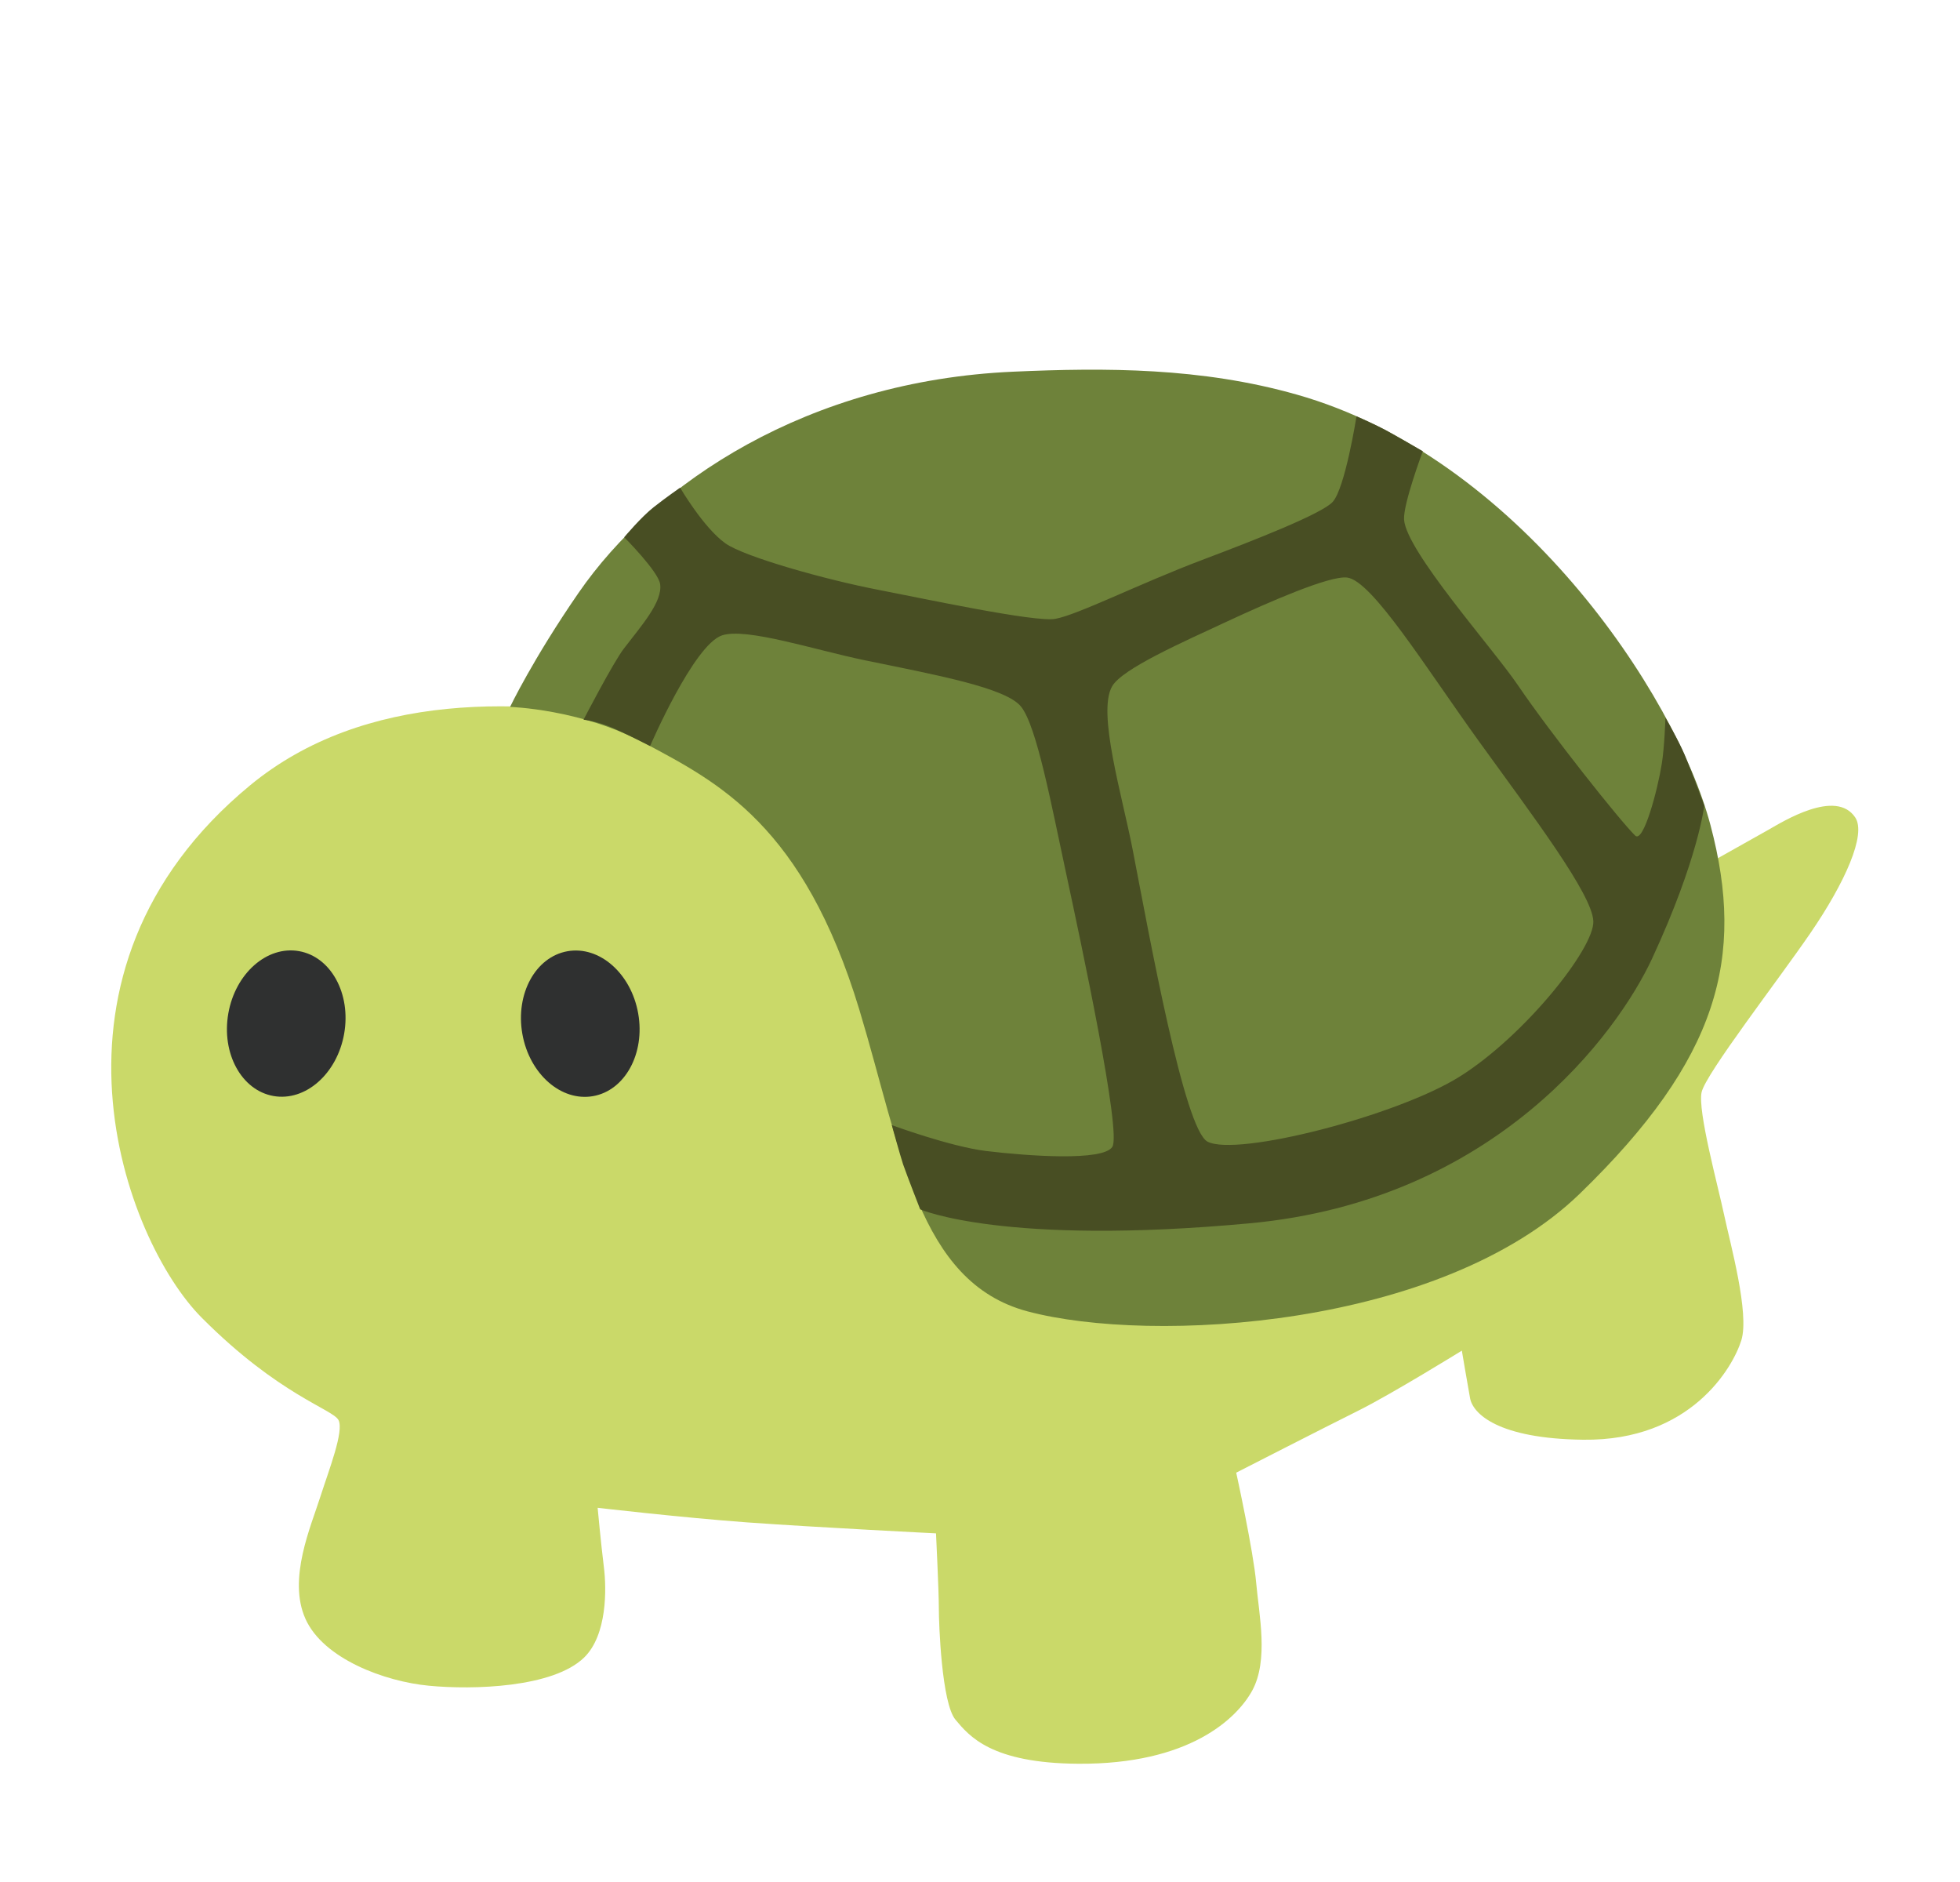<svg width="25" height="24" viewBox="0 0 25 24" fill="none" xmlns="http://www.w3.org/2000/svg">
<path d="M21.631 11.102C21.631 11.102 22.37 10.687 22.556 10.582C22.741 10.477 23.418 10.054 23.664 10.425C23.808 10.642 23.532 11.257 23.092 11.899C22.691 12.486 21.757 13.691 21.704 13.929C21.652 14.167 21.913 15.122 21.991 15.491C22.07 15.861 22.317 16.749 22.211 17.092C22.104 17.436 21.567 18.377 20.195 18.36C19.104 18.347 18.787 18.026 18.751 17.831C18.725 17.691 18.646 17.224 18.646 17.224C18.646 17.224 17.748 17.779 17.326 17.989C16.904 18.199 15.768 18.78 15.768 18.78C15.768 18.78 15.988 19.783 16.023 20.188C16.059 20.593 16.184 21.172 15.971 21.561C15.777 21.913 15.174 22.502 13.752 22.492C12.643 22.485 12.363 22.14 12.187 21.93C12.011 21.718 11.975 20.715 11.975 20.505C11.975 20.295 11.939 19.554 11.939 19.554C11.939 19.554 10.436 19.479 9.528 19.414C8.707 19.354 7.623 19.228 7.623 19.228C7.623 19.228 7.663 19.665 7.702 19.98C7.738 20.261 7.745 20.85 7.451 21.137C7.055 21.523 6.033 21.551 5.471 21.497C4.908 21.444 4.124 21.154 3.896 20.644C3.667 20.134 3.967 19.464 4.089 19.078C4.198 18.739 4.389 18.251 4.318 18.11C4.246 17.97 3.56 17.794 2.576 16.807C1.589 15.821 0.301 12.397 3.191 10.014C6.095 7.622 11.405 10.22 11.686 10.397C11.975 10.577 21.631 11.102 21.631 11.102Z" fill="#CAD969"/>
<path d="M12.922 4.74C10.31 4.856 8.351 6.15 7.377 7.564C6.796 8.407 6.506 9.015 6.506 9.015C6.506 9.015 7.407 9.041 8.221 9.476C9.159 9.977 10.246 10.519 10.961 12.876C11.499 14.657 11.707 16.35 13.106 16.723C14.69 17.145 18.386 16.935 20.154 15.219C21.922 13.504 22.265 12.21 21.817 10.521C21.369 8.831 19.348 5.824 16.537 5.031C15.324 4.687 14.109 4.687 12.922 4.74Z" fill="#6E823A"/>
<path d="M21.487 9.623C21.408 9.437 21.243 9.154 21.243 9.154C21.243 9.154 21.23 9.538 21.196 9.741C21.144 10.071 20.962 10.757 20.857 10.656C20.669 10.474 19.782 9.358 19.361 8.738C19.04 8.265 17.936 7.029 17.909 6.626C17.896 6.428 18.148 5.754 18.148 5.754C18.148 5.754 17.919 5.623 17.707 5.503C17.542 5.411 17.302 5.31 17.302 5.31C17.302 5.31 17.157 6.229 16.998 6.401C16.858 6.553 16.001 6.889 15.335 7.14C14.531 7.444 13.751 7.839 13.46 7.892C13.205 7.939 11.756 7.628 11.21 7.523C10.524 7.391 9.489 7.099 9.251 6.928C8.973 6.729 8.675 6.219 8.675 6.219C8.675 6.219 8.508 6.334 8.341 6.465C8.176 6.594 7.962 6.851 7.962 6.851C7.962 6.851 8.396 7.286 8.42 7.448C8.454 7.673 8.182 7.978 7.959 8.269C7.824 8.443 7.443 9.178 7.443 9.178C7.443 9.178 7.625 9.195 7.846 9.296C8.077 9.403 8.292 9.514 8.292 9.514C8.292 9.514 8.849 8.22 9.211 8.102C9.521 8.001 10.393 8.288 11.026 8.419C11.924 8.604 12.834 8.769 13.025 9.013C13.224 9.264 13.411 10.266 13.593 11.111C13.792 12.038 14.307 14.441 14.188 14.625C14.069 14.811 13.119 14.743 12.577 14.678C12.117 14.621 11.375 14.348 11.375 14.348C11.375 14.348 11.484 14.743 11.519 14.848C11.572 15 11.737 15.422 11.737 15.422C11.737 15.422 12.8 15.891 15.941 15.6C19.081 15.309 20.634 13.17 21.074 12.221C21.663 10.95 21.738 10.273 21.738 10.273C21.738 10.273 21.566 9.808 21.487 9.623ZM18.622 13.727C17.827 14.228 15.772 14.756 15.401 14.558C15.104 14.398 14.662 11.944 14.45 10.849C14.315 10.148 13.991 9.083 14.186 8.751C14.317 8.526 15.084 8.19 15.65 7.926C16.188 7.676 16.957 7.339 17.182 7.365C17.501 7.403 18.185 8.513 18.871 9.463C19.558 10.414 20.309 11.404 20.323 11.747C20.339 12.092 19.441 13.213 18.622 13.727Z" fill="#484E23"/>
<ellipse cx="3.651" cy="13.053" rx="0.75" ry="0.938" transform="rotate(10 3.651 13.053)" fill="#2F3030"/>
<ellipse cx="0.75" cy="0.938" rx="0.75" ry="0.938" transform="matrix(-0.985 0.174 0.174 0.985 7.977 12)" fill="#2F3030"/>
</svg>

